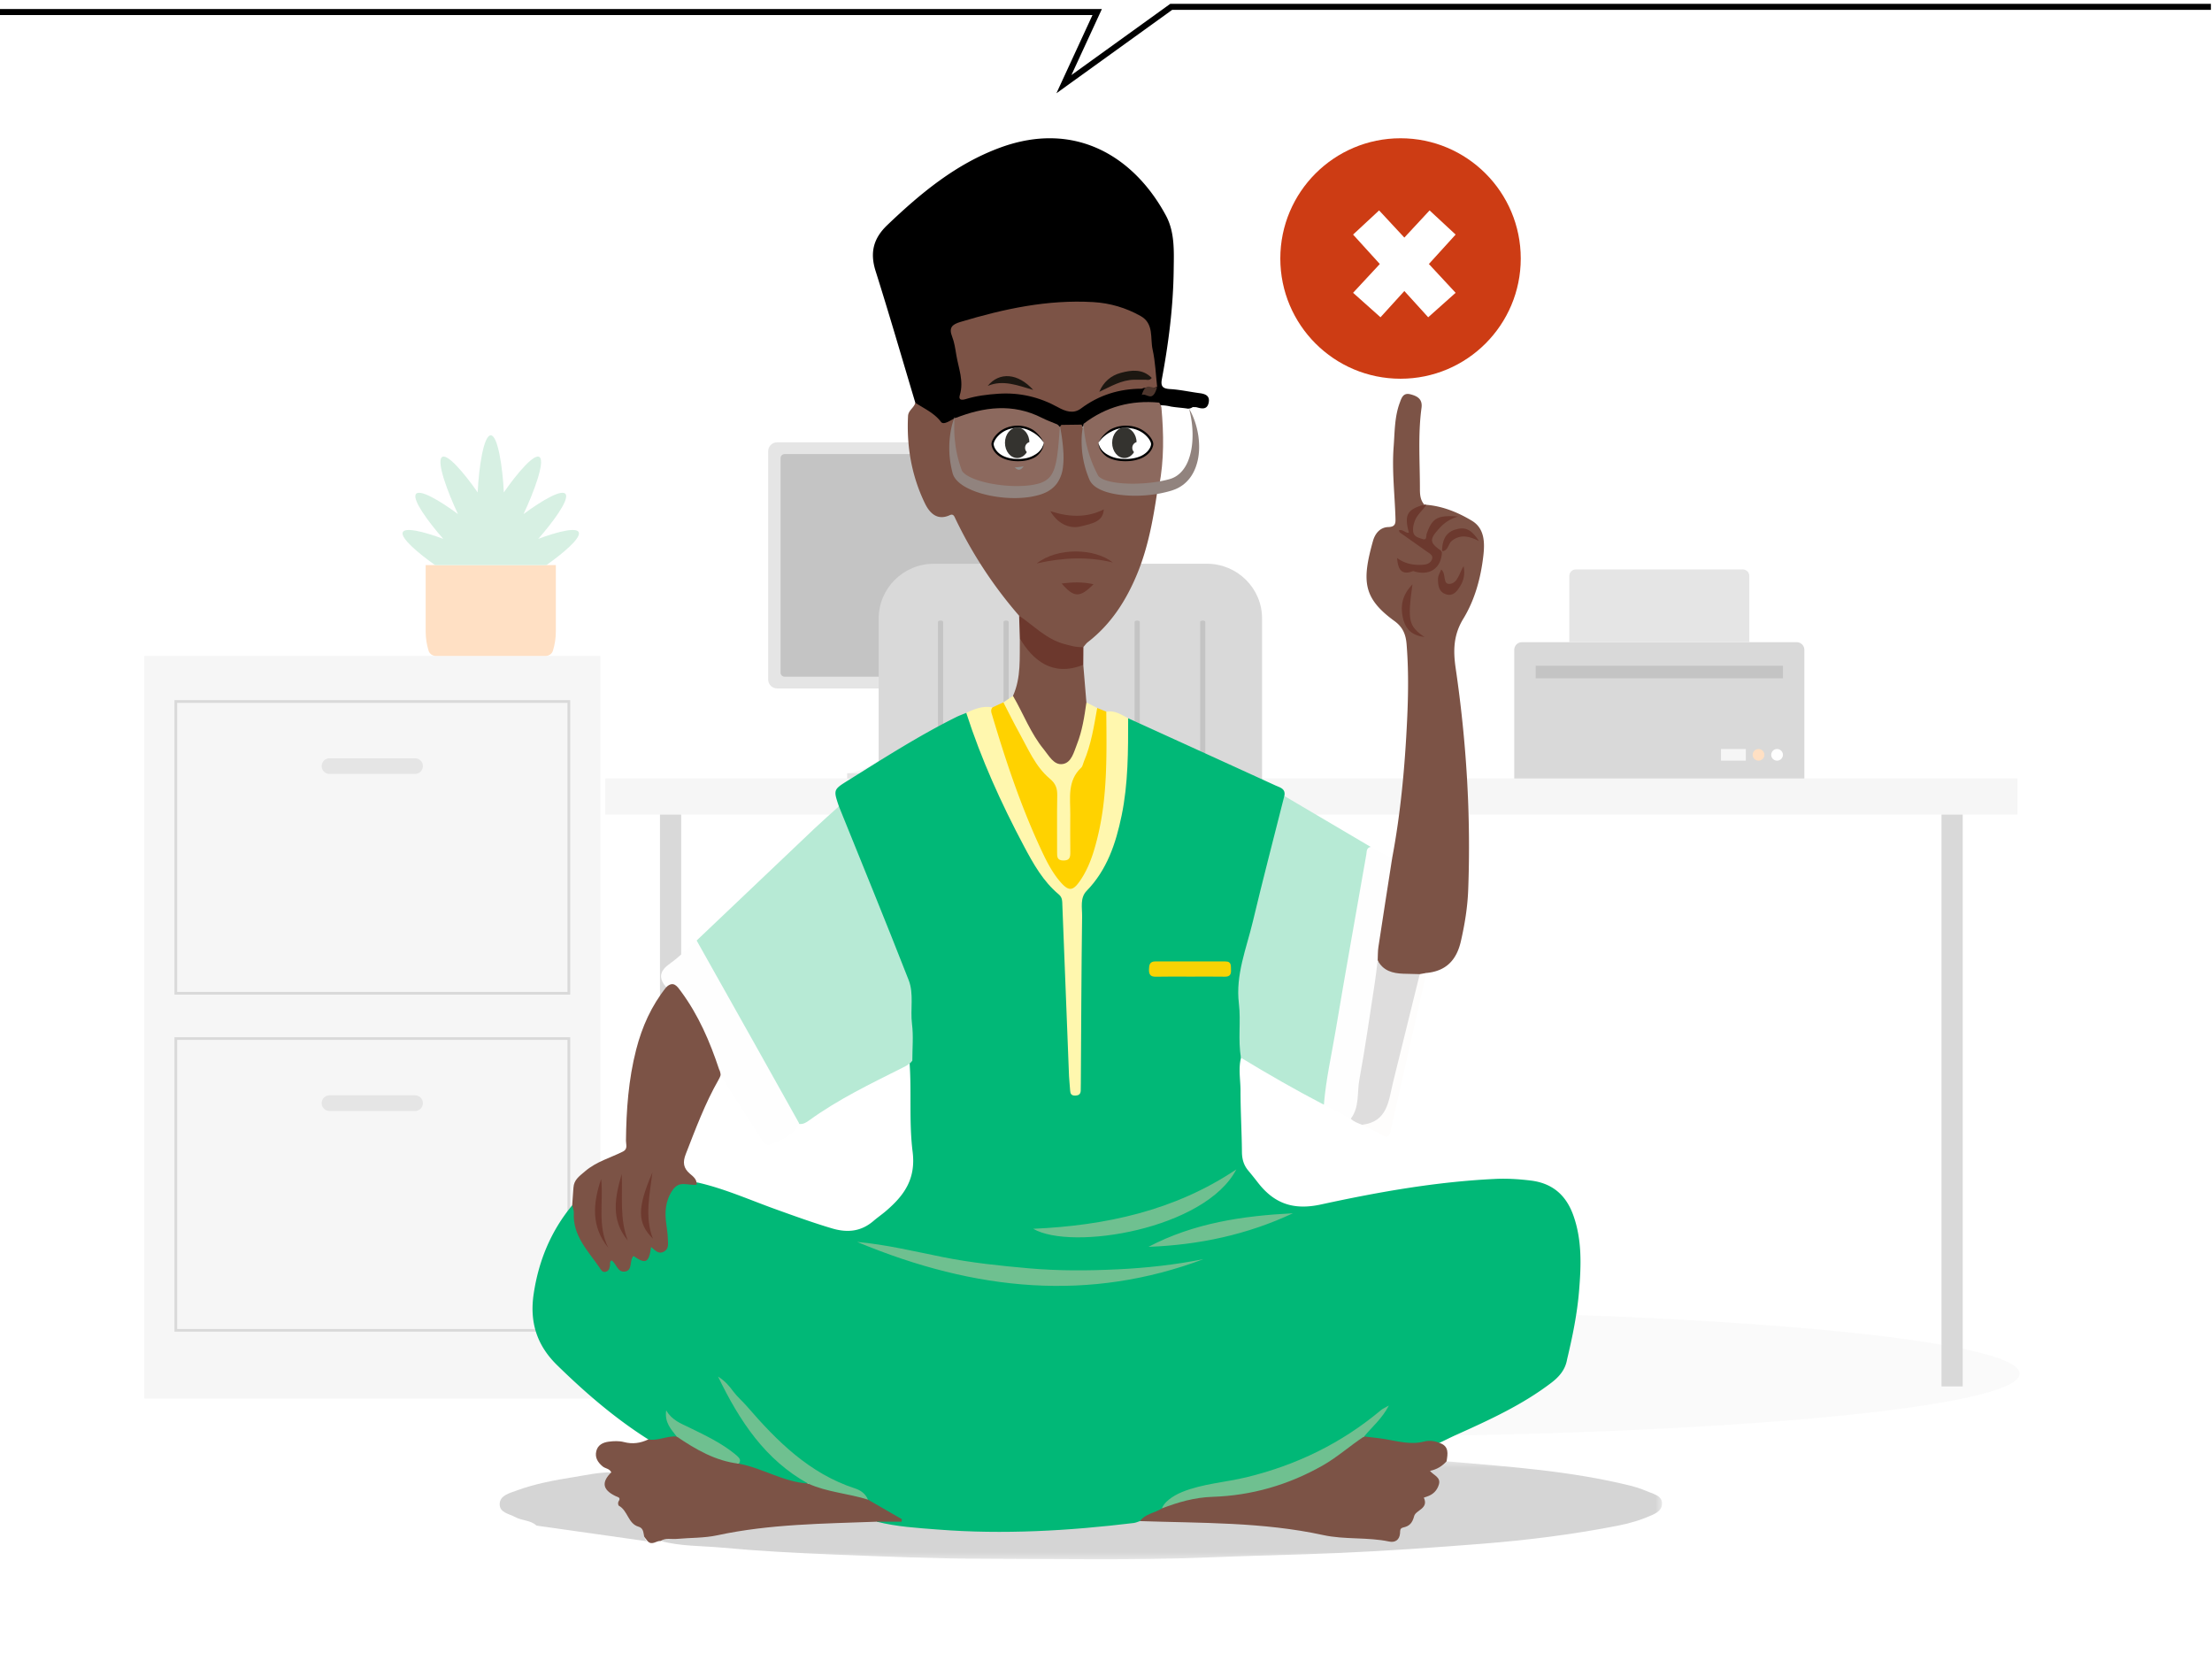 <svg xmlns="http://www.w3.org/2000/svg" xmlns:xlink="http://www.w3.org/1999/xlink" width="368" height="275" viewBox="0 0 368 275">
    <defs>
        <filter id="a" width="131.8%" height="126.2%" x="-15.9%" y="-13.1%" filterUnits="objectBoundingBox">
            <feOffset in="SourceAlpha" result="shadowOffsetOuter1"/>
            <feGaussianBlur in="shadowOffsetOuter1" result="shadowBlurOuter1" stdDeviation="8"/>
            <feColorMatrix in="shadowBlurOuter1" result="shadowMatrixOuter1" values="0 0 0 0 0 0 0 0 0 0 0 0 0 0 0 0 0 0 0.1 0"/>
            <feMerge>
                <feMergeNode in="shadowMatrixOuter1"/>
                <feMergeNode in="SourceGraphic"/>
            </feMerge>
        </filter>
        <path id="b" d="M.007.328h166.606v16.34H.007z"/>
    </defs>
    <g fill="none" fill-rule="evenodd">
        <path fill="#FFF" d="M24 23h312v237H24z"/>
        <g opacity=".231" style="mix-blend-mode:luminosity">
            <path fill="#000" d="M219 239c-64.618 0-117-4.701-117-10.5S154.382 218 219 218c64.616 0 117 4.701 117 10.5S283.616 239 219 239" opacity=".083"/>
            <path fill="#D6D6D6" d="M100.69 135.504h234.942v-6.005H100.69z"/>
            <path fill="#595959" d="M109.797 230.623h3.523v-95.12h-3.523zM323.003 230.623h3.523v-95.12h-3.523z"/>
            <path fill="#D6D6D6" d="M161.694 113.559c0 14.497 10.336 15.07 10.336 15.07h-31.095s10.336-.573 10.336-15.07h10.423z"/>
            <path fill="#8F8F8F" d="M183.679 114.52h-54.393c-.822 0-1.49-.663-1.49-1.48V75.06c0-.816.668-1.479 1.49-1.479h54.393c.822 0 1.489.663 1.489 1.48v37.98c0 .816-.667 1.478-1.49 1.478"/>
            <path fill="#000" d="M182.43 112.565h-51.895a.671.671 0 0 1-.674-.669V76.204c0-.37.302-.669.674-.669h51.895c.372 0 .674.3.674.67v35.691c0 .37-.302.67-.674.67"/>
            <path fill="#8F8F8F" d="M140.935 129.514h31.095v-.884h-31.095z"/>
            <path fill="#595959" d="M300.184 129.499h-48.266v-21.404c0-.703.574-1.271 1.28-1.271h45.706c.707 0 1.28.568 1.28 1.271v21.404z"/>
            <path fill="#000" d="M255.486 112.832h41.13v-2.084h-41.13z"/>
            <path fill="#D6D6D6" d="M286.31 126.532h4.14v-1.935h-4.14z"/>
            <path fill="#FF7900" d="M291.585 125.565c0 .534.436.967.974.967a.97.97 0 0 0 .975-.967.97.97 0 0 0-.975-.968.971.971 0 0 0-.974.968"/>
            <path fill="#FFF" d="M294.668 125.565a.97.97 0 0 0 .974.967.97.97 0 0 0 .974-.967.97.97 0 0 0-.974-.968.97.97 0 0 0-.974.968"/>
            <path fill="#8F8F8F" d="M291.027 106.824h-29.951v-11.01c0-.604.494-1.094 1.102-1.094h27.747c.608 0 1.102.49 1.102 1.094v11.01z"/>
            <path fill="#595959" d="M179.634 230.623h-3.12c-.634 0-1.147-.51-1.147-1.138v-3.329c0-.629.513-1.138 1.147-1.138h3.12c.633 0 1.147.51 1.147 1.138v3.329c0 .629-.514 1.138-1.147 1.138"/>
            <path fill="#8F8F8F" d="M175.58 215.418h4.986V174.74h-4.985z"/>
            <path fill="#8F8F8F" d="M187.806 180.542h-19.464c-1.29 0-2.343-1.047-2.343-2.326 0-1.28 1.054-2.327 2.343-2.327h19.464a2.34 2.34 0 0 1 2.343 2.327 2.34 2.34 0 0 1-2.343 2.326"/>
            <path fill="#595959" d="M144.544 227.782c0 1.57-1.28 2.842-2.861 2.842a2.851 2.851 0 0 1-2.862-2.842 2.852 2.852 0 0 1 2.862-2.84 2.851 2.851 0 0 1 2.861 2.84M139.844 141.711h12.68c1.446 0 2.63-1.175 2.63-2.61 0-1.437-1.184-2.612-2.63-2.612h-12.68c-1.447 0-2.63 1.175-2.63 2.611 0 1.436 1.183 2.611 2.63 2.611M203.624 141.711h12.68c1.446 0 2.63-1.175 2.63-2.61 0-1.437-1.184-2.612-2.63-2.612h-12.68c-1.447 0-2.63 1.175-2.63 2.611 0 1.436 1.183 2.611 2.63 2.611"/>
            <path fill="#595959" d="M196.198 178.393H159.95c-7.603 0-13.767-6.119-13.767-13.667v-61.838c0-5.032 4.11-9.111 9.178-9.111h45.425c5.07 0 9.178 4.079 9.178 9.11v61.839c0 7.548-6.163 13.667-13.766 13.667"/>
            <path fill="#8F8F8F" d="M175.581 209.721l-33.898 14.464v2.478l33.898-11.245z"/>
            <path fill="#595959" d="M211.603 227.782a2.851 2.851 0 0 0 2.862 2.842 2.851 2.851 0 0 0 2.861-2.842 2.852 2.852 0 0 0-2.861-2.84 2.852 2.852 0 0 0-2.862 2.84"/>
            <path fill="#8F8F8F" d="M180.566 209.721l33.899 14.464v2.478l-33.899-11.245z"/>
            <path fill="#8F8F8F" d="M175.581 215.418l1.543 11.245h1.899l1.544-11.245z"/>
            <path fill="#000" d="M156.476 167.004c-.237 0-.428-.097-.428-.216v-63.34c0-.12.191-.217.428-.217s.429.096.429.216v63.341c0 .119-.192.216-.429.216M167.38 167.004c-.236 0-.428-.097-.428-.216v-63.34c0-.12.192-.217.429-.217.236 0 .428.096.428.216v63.341c0 .119-.192.216-.428.216M178.285 167.004c-.237 0-.428-.097-.428-.216v-63.34c0-.12.191-.217.428-.217s.428.096.428.216v63.341c0 .119-.191.216-.428.216M189.19 167.004c-.238 0-.43-.097-.43-.216v-63.34c0-.12.192-.217.43-.217.236 0 .428.096.428.216v63.341c0 .119-.192.216-.429.216M200.093 167.004c-.237 0-.428-.097-.428-.216v-63.34c0-.12.191-.217.428-.217s.428.096.428.216v63.341c0 .119-.191.216-.428.216"/>
            <g>
                <path fill="#D6D6D6" d="M24.009 232.625h75.868V109.11H24.01z"/>
                <path fill="#595959" d="M29.472 165.002h64.943v-48.087H29.472v48.087zm-.447.447h65.836v-48.981H29.025v48.981z"/>
                <path fill="#8F8F8F" d="M69.055 128.74H54.816c-.714 0-1.3-.586-1.3-1.302 0-.716.586-1.302 1.3-1.302h14.239c.715 0 1.3.586 1.3 1.302 0 .716-.585 1.302-1.3 1.302"/>
                <path fill="#595959" d="M29.472 221.071h64.943v-48.088H29.472v48.088zm-.447.447h65.836v-48.982H29.025v48.982z"/>
                <path fill="#8F8F8F" d="M69.055 184.809H54.816c-.714 0-1.3-.586-1.3-1.302 0-.716.586-1.302 1.3-1.302h14.239c.715 0 1.3.586 1.3 1.302 0 .716-.585 1.302-1.3 1.302"/>
                <path fill="#FF7900" d="M70.815 94.002v11.025c0 1.118.17 2.195.484 3.21.162.523.658.873 1.205.873h18.28c.547 0 1.042-.35 1.204-.874.315-1.014.485-2.091.485-3.209V94.002H70.815z"/>
                <path fill="#50BE87" d="M90.903 94.002c2.82-1.994 5.612-4.382 5.408-5.376-.21-1.017-3.462-.222-6.764 1.013 2.486-2.832 5.088-6.387 4.582-7.396-.513-1.02-3.964.996-7.033 3.275 1.727-3.671 3.56-8.608 2.703-9.449-.82-.807-3.71 2.572-5.98 5.84-.193-4.187-1-9.5-2.175-9.495-1.175-.005-1.982 5.308-2.175 9.495-2.27-3.268-5.16-6.647-5.981-5.84-.855.84.977 5.778 2.704 9.449-3.07-2.28-6.52-4.296-7.033-3.275-.506 1.01 2.095 4.564 4.582 7.396-3.302-1.235-6.555-2.03-6.764-1.013-.204.994 2.587 3.382 5.408 5.376h18.518z"/>
            </g>
        </g>
        <g filter="url(#a)" transform="translate(83 23)">
            <path fill="#01B877" d="M123.46 152.955c-.467 1.829-.08 3.678-.081 5.513-.001 3.385.205 6.77.237 10.157.012 1.174.287 2.175 1.03 3.069a73.815 73.815 0 0 1 1.62 2.016c2.71 3.503 5.914 4.646 10.5 3.648 9.554-2.078 19.207-3.79 29.017-4.251 1.97-.093 3.93.033 5.899.275 3.579.44 5.833 2.406 7.034 5.702 1.496 4.108 1.338 8.371.99 12.614-.315 3.866-1.1 7.67-2 11.445-.286 1.685-1.297 2.868-2.612 3.87-4.831 3.687-10.308 6.188-15.803 8.658-.948.426-1.875.897-2.812 1.348-2.451.43-4.902.769-7.384.207-1.601-.362-3.238-.544-4.837-.908-.865-.68-.15-1.195.24-1.654.708-.828 1.483-1.597 1.894-2.147-7.268 5.765-15.747 9.726-25.302 11.364-3.207.55-6.478.946-9.267 2.873-.558.386-1.15.726-1.444 1.385-1.26 1.018-2.87 1.457-4.113 2.508-2.145.667-4.379.726-6.582.888-7.243.534-14.466 1.31-21.768.693-3.74-.315-7.506-.39-11.237-.873-1.216-.157-2.466-.176-3.601-.723-.496-.516-.118-.728.333-.878.762-.253 1.571-.05 2.497-.22-1.67-.948-3.37-1.614-4.736-2.821-1.02-1.587-2.787-1.99-4.355-2.635-3.883-1.594-7.24-3.917-10.206-6.865-3.105-3.086-6.17-6.204-8.895-9.677 1.943 3.716 4.103 7.25 6.896 10.373 1.664 1.86 3.703 3.233 5.732 4.635.458.317 1.392.439.942 1.411-2.013.196-3.881-.462-5.723-1.088-1.898-.646-3.688-1.598-5.647-2.088.018-.865-.643-1.25-1.204-1.721-2.434-2.039-5.361-3.209-8.139-4.642-.972-.502-1.997-.94-2.515-1.954.278.83.721 1.646 1.225 2.44.244.385.668.793.176 1.3-1.525.227-3.008 1.29-4.6.244-5.55-3.508-10.473-7.765-15.164-12.346-3.435-3.355-4.608-7.24-3.903-11.908.829-5.487 2.863-10.409 6.403-14.694.716.468.803 1.223.811 1.962.035 3.235 2.263 5.367 3.9 7.79.328.487.822.597 1.114-.104.544-1.307 1.163-.725 1.74-.06.86.99 1.403.766 1.793-.387.263-.775.651-1.356 1.622-.873.78.387 1.31.167 1.508-.709.187-.825.562-1.17 1.434-.72 1.097.564 1.45-.064 1.494-1.055.035-.803.01-1.604-.166-2.393-.219-.973-.232-1.962-.164-2.947.225-3.246 2.058-4.588 5.81-4.287 4.459 1.014 8.623 2.882 12.9 4.421 3.123 1.123 6.24 2.256 9.428 3.203 2.57.763 4.838.532 6.904-1.242.652-.56 1.363-1.048 2.02-1.607 3.053-2.603 5.06-5.334 4.484-9.922-.623-4.955-.14-10.057-.522-15.086.234-3.95-.379-7.87-.389-11.812-.002-1.072-.382-2.05-.77-3.027a3697.71 3697.71 0 0 0-10.013-24.874c-.338-.832-.91-1.645-.57-2.638-.928-2.76-.935-2.772 1.531-4.31 5.891-3.677 11.74-7.428 17.967-10.529.546-.272 1.128-.474 1.693-.708.882.542.981 1.521 1.31 2.368 3.165 8.165 6.424 16.286 11.231 23.672.47.724.887 1.527 1.558 2.057 2.23 1.764 2.635 4.227 2.637 6.8.008 8.377.797 16.728.782 25.106-.002.903-.03 1.847.68 2.775.608-.737.443-1.546.445-2.286.013-8.321.007-16.642.009-24.963 0-1.047.05-2.09.153-3.135.173-1.776.802-3.24 2.014-4.622 1.895-2.157 2.953-4.813 3.708-7.576 1.459-5.332 1.947-10.775 1.911-16.284-.006-1.017-.274-2.112.494-3.016 8.17 3.723 16.342 7.442 24.506 11.177.744.34 1.735.533 1.476 1.747.45.932.043 1.818-.177 2.698-2.169 8.663-4.306 17.334-6.502 25.99-.338 1.33-.372 2.639-.342 4.01.08 3.616.413 7.246-.187 10.853"/>
            <g transform="translate(26.9 219.713)">
                <mask id="c" fill="#fff">
                    <use xlink:href="#b"/>
                </mask>
                <path fill="#D5D5D5" d="M35.964 10.413c3.343.852 6.783 1.042 10.19 1.308 10.88.851 21.727.215 32.543-1.087.36-.044.703-.21 1.055-.318 2.27-.882 4.643-.582 6.938-.366 4.173.392 8.362.39 12.535.54 3.931.14 7.632 1.333 11.484 1.76 3.367.372 6.753.44 10.116.818.435.048.981.067 1.208-.303 1.352-2.221 3.944-3.526 4.592-6.271.153-.65.885-.813 1.347-1.204.673-.57 1.167-1.265.466-2.045-1.067-1.188-.549-1.801.64-2.286.55-.224.982-.789 1.68-.59 10.317.886 20.659 1.584 30.755 4.098 1.245.31 2.447.812 3.64 1.297.745.303 1.502.72 1.458 1.7-.042.92-.753 1.418-1.47 1.752-1.844.858-3.797 1.45-5.786 1.842-7.521 1.48-15.113 2.429-22.758 3.033-7.892.623-15.783 1.182-23.697 1.524-7.187.312-14.377.44-21.56.736-12.444.512-24.883.257-37.323.234-8.481-.015-16.964-.38-25.44-.721-6.13-.247-12.265-.57-18.372-1.135-3.4-.314-6.86-.202-10.198-1.108.393-.973 1.286-.824 2.045-.846 4.871-.144 9.662-.834 14.416-1.894 3.135-.7 6.365-.31 9.546-.662 2.552-.282 5.155.035 7.725-.361.769-.119 1.614-.146 2.225.555" mask="url(#c)"/>
            </g>
            <path fill="#7C5346" d="M62.865 230.127c-8.873.336-17.764.375-26.516 2.26-2.198.473-4.512.398-6.77.604-.893.082-1.84-.221-2.672.344-.714-.062-1.4.785-2.134.068-1.017-1.367-2.382-2.409-3.474-3.737-1.07-1.3-1.59-3-3.07-4.037-1.58-1.107-1.3-2.696.459-3.706-.257-.64-.976-.614-1.424-.988-.806-.673-1.32-1.465-1.062-2.542.25-1.042 1.123-1.45 2.05-1.574.836-.111 1.745-.15 2.547.061 1.445.381 2.756.182 4.058-.434 1.62.28 3.116-.63 4.72-.485.12-.04.265-.098.357-.042 3.154 1.91 6.573 3.236 9.995 4.56 3.937.728 7.416 3.051 11.492 3.297 1.792-.299 3.317.715 4.986 1.033 1.721.33 3.585.331 4.994 1.647l5.64 3.255c-.018.138-.034.277-.05.416h-4.126zM157.66 220.083c-.722.791-1.584 1.349-2.76 1.588.595.741 1.833 1.048 1.484 2.258-.293 1.013-.976 1.691-1.991 2.017-.175.056-.346.12-.52.181.87 1.835-1.335 2.064-1.6 3.056-.318 1.19-.797 1.679-1.819 1.905-.612.136-.5.58-.538.996-.101 1.11-.85 1.546-1.804 1.345-3.626-.765-7.37-.29-10.983-1.078-10.054-2.19-20.287-1.975-30.477-2.322.91-1.247 2.484-1.342 3.666-2.117 2.338-2.067 5.292-2.224 8.138-2.357 8.682-.408 16.452-3.13 23.24-8.594.651-.524 1.24-1.246 2.245-1.008 1.154.142 2.316.247 3.463.434 2.165.354 4.289.998 6.538.401.803-.213 1.716-.114 2.538.231 1.635.542 1.382 1.813 1.18 3.064"/>
            <path fill="#D5D5D5" d="M18.688 221.922c-1.653 1.645-1.452 2.898.701 3.937.475.23.957.233.499.924-.104.156-.06.62.055.681 1.504.794 1.54 2.993 3.274 3.49 1.32.38.485 1.994 1.556 2.449l-18.517-2.626c-.992-.93-2.41-.796-3.529-1.412-1.034-.57-2.673-.728-2.595-2.223.073-1.395 1.594-1.745 2.715-2.162 3.116-1.158 6.378-1.757 9.647-2.279 2.054-.327 4.095-.8 6.194-.779"/>
            <path fill="#FFF" d="M112.016 44.712a3.542 3.542 0 0 0-.608-.528c-.616-.334-1.277-.237-1.931-.21.045 4.783.145 9.569-.306 14.342l.718.025 1.506-.699c.24-.176.449-.37.633-.58 1.79-4.114 1.781-8.231-.012-12.35"/>
            <path fill="#FFF" d="M114.71 44.652c-.92-.505-1.943-.367-2.927-.468.083.176.157.352.233.528 1.793 4.119 1.802 8.236.012 12.35-.083.194-.166.387-.258.58 2.073-.442 3.2-1.845 3.893-3.744 1.185-3.247.21-6.252-.954-9.246"/>
            <path fill="#000" d="M69.279 43.996c-2.192-7.306-4.312-14.636-6.609-21.909-.968-3.067-.384-5.424 1.952-7.653 5.565-5.314 11.416-10.17 18.75-12.871 12.502-4.603 22.321 1.498 27.599 11.293 1.503 2.788 1.326 5.992 1.29 9.053-.073 6.106-.847 12.154-1.966 18.154-.23 1.232.161 1.587 1.378 1.659 1.651.098 3.286.47 4.932.683.987.129 1.729.474 1.465 1.626-.25 1.096-1.07.985-1.908.74-.23-.066-.487-.04-.732-.057-.243.179-.515.266-.816.264-.94-.15-1.895-.191-2.834-.351a7.163 7.163 0 0 0-1.962-.205c-4.566-.377-8.684.849-12.413 3.47-.19.078-.388.13-.59.164-1.027.115-2.056.095-3.085.046a4.373 4.373 0 0 1-.904-.145c-.702-.21-1.428-.393-2.072-.73-4.745-2.487-9.556-2.057-14.404-.391a8.77 8.77 0 0 0-1.003.447c-1.03.683-1.935.537-2.734-.403-.642-.755-1.447-1.304-2.346-1.699-.543-.238-.912-.577-.988-1.185"/>
            <path fill="#B7EAD5" d="M56.564 111.131c3.885 9.629 7.831 19.234 11.607 28.905.894 2.289.246 4.867.555 7.308.253 1.999.053 4.055.054 6.086-.403.58-1.013.871-1.619 1.176-5.32 2.675-10.698 5.245-15.543 8.764-.494.358-1.024.697-1.695.584-.65-.318-.988-.927-1.31-1.513-5.065-9.168-10.273-18.255-15.287-27.451-.258-.473-.657-.924-.429-1.54 6.528-6.207 13.052-12.418 19.59-18.616 1.331-1.262 2.717-2.47 4.077-3.703"/>
            <path fill="#7C5346" d="M148.598 119.794c1.443-7.632 2.134-15.337 2.5-23.092.197-4.192.249-8.357-.09-12.539-.133-1.615-.606-2.829-2.018-3.856-5.222-3.802-5.446-6.628-3.578-13.304.346-1.236 1.164-2.29 2.571-2.33 1.22-.037 1.2-.687 1.173-1.554-.12-3.938-.6-7.872-.3-11.814.187-2.443.139-4.935 1.009-7.284.297-.803.555-1.736 1.76-1.435 1.168.292 2.065.793 1.866 2.265-.606 4.481-.263 8.984-.265 13.48-.001.94.063 1.852.722 2.604-1.706.99-2.84 2.178-2.27 4.438.225.891-.072.964.78 1.559.753.526 1.55.99 2.273 1.56.539.424 1.08.903.797 1.69-.25.698-.842 1.031-1.554 1.132-1.262.178-2.498.034-3.91-.567 2.044 2.22 5.382 1.092 6.766-1.999.658-.775.9-1.857 1.92-2.38 1.1-.566 2.16-.856 3.503-.03-2.216-1.462-3.77-1.033-4.75 1.108-.2.438-.242.96-.656 1.291-2.07-.485-2.531-1.35-1.508-3.042.751-1.24 1.649-2.382 2.839-2.593-1.287.084-2.563.75-3.195 2.462-.262.711-.393 1.668-1.548 1.433-1.122-.227-1.691-.95-1.688-2.08.007-1.843.943-3.115 2.541-3.948 2.761.23 5.294 1.276 7.596 2.661 2.111 1.27 2.147 3.63 1.895 5.819-.426 3.702-1.412 7.336-3.339 10.485-1.656 2.706-1.69 5.316-1.262 8.239 1.791 12.21 2.545 24.494 2.083 36.831-.107 2.876-.57 5.737-1.22 8.572-.726 3.168-2.495 4.974-5.75 5.274-.376.364-.808.612-1.345.643-1.34.067-2.685.165-4.002-.197-1.412-.389-2.594-1.073-3.114-2.558-.449-1.676.073-3.316.288-4.943.45-3.42 1.075-6.816 1.672-10.214.116-.659.149-1.368.808-1.787M69.279 43.996c1.48.982 3.145 1.695 4.27 3.185.529.7 2.056-.663 2.6-.715.584.603-.581 1.852-.556 2.571.042 1.224-.05 2.45.084 3.673.295 2.681 1.46 4.65 4.301 5.24 2.982.723 5.94 1.406 9.06.67 1.91-.45 3.294-1.272 3.69-3.308.555-1.71.307-3.472.373-5.213.03-.828-.165-1.708.475-2.42l3.365-.044c.876 1.882.477 3.962.916 5.91 1.07 3.906 2.488 4.96 6.568 5.07 1.7.046 3.42-.32 5.101.191-.69 4.605-1.507 9.174-3.283 13.518-1.84 4.498-4.373 8.483-8.27 11.497-.283.219-.49.538-.731.81-.496.484-1.116.504-1.718.364-3.618-.84-6.683-2.587-8.976-5.568a71.789 71.789 0 0 1-10.602-16.145c-.181-.38-.335-.863-.928-.59-2.163.996-3.41-.45-4.147-1.969-2.208-4.556-3.059-9.437-2.806-14.508.048-.974 1.006-1.375 1.214-2.219"/>
            <path fill="#B7EAD5" d="M123.46 152.955c-.534-2.988.01-6.026-.35-9.007-.582-4.808 1.253-9.168 2.321-13.661 1.661-6.981 3.483-13.924 5.236-20.883l14.362 8.47c-1.266 8.073-2.785 16.1-4.153 24.154-.905 5.33-1.858 10.65-2.765 15.98-.16.945-.099 1.987-.862 2.755-4.689-2.44-9.27-5.069-13.79-7.808"/>
            <path fill="#7C5346" d="M32.901 174.057c-1.33.249-2.836-.798-3.991.891-1.262 1.844-1.34 3.75-1.043 5.802.113.786.219 1.58.242 2.372.022.772.213 1.654-.713 2.11-.915.45-1.441-.32-2.074-.804-.361 2.65-.893 2.907-2.932 1.5-.731.728-.091 2.31-1.338 2.572-1.247.263-1.498-1.213-2.26-1.83-.426.162-.256.517-.297.78-.08.506-.186.994-.774 1.116-.542.112-.747-.36-.977-.697-1.914-2.806-4.487-5.302-4.279-9.115.022-.413-.175-.837-.27-1.256l.208-2.94c.094-1.314.922-1.856 1.913-2.706 1.927-1.654 4.218-2.236 6.335-3.305.837-.423.48-1.19.488-1.801.056-5.11.417-10.17 1.697-15.15.98-3.811 2.542-7.302 5.005-10.38.445-1.136 1.17-1.114 2.013-.46.738.571 1.266 1.334 1.742 2.12 2.292 3.782 4.347 7.673 5.424 12.005.05.643-.177 1.206-.489 1.752-2.242 3.926-3.806 8.148-5.443 12.343-.525 1.347-.42 2.33.695 3.272.54.456 1.185.937 1.118 1.809"/>
            <path fill="#FFF7AE" d="M104.686 96.48c-.003 5.418.018 10.838-1.087 16.18-.96 4.631-2.412 9.025-5.829 12.542-1.122 1.155-.727 2.804-.746 4.22-.123 9.242-.151 18.485-.211 27.729-.003.43 0 .862-.018 1.293-.027.644-.439.81-1.003.8-.556-.01-.73-.318-.757-.825-.042-.797-.154-1.59-.186-2.388-.376-9.47-.745-18.941-1.108-28.412-.026-.678.022-1.324-.599-1.84-2.616-2.181-4.243-5.11-5.802-8.041-3.788-7.123-7.106-14.46-9.587-22.153 1.38-.67 2.786-1.217 4.37-.916 1.806 5.814 3.616 11.627 5.888 17.282 1.469 3.655 2.986 7.297 5.18 10.587 1.409 2.113 2.288 2.012 3.564-.192 2.214-3.827 2.819-8.091 3.384-12.371.534-4.042.326-8.104.38-12.159.012-.837-.198-1.746.529-2.438 1.402-.26 2.493.512 3.638 1.102"/>
            <path fill="#FFD200" d="M101.048 95.378c.058 7.079.238 14.166-1.507 21.117-.632 2.518-1.42 4.977-2.93 7.122-1.141 1.62-1.843 1.637-3.162.13-1.518-1.735-2.5-3.805-3.454-5.87-3.251-7.053-5.7-14.4-7.91-21.832-.142-.479-.35-.927.038-1.376l1.807-.836c.886.266 1.143 1.08 1.481 1.784.989 2.056 2.155 4.014 3.237 6.019.703 1.301 1.382 2.703 2.535 3.61 1.925 1.513 2.38 3.415 2.226 5.701a41.813 41.813 0 0 0 .007 5.355c.062 1.007-.607 2.745.618 2.83.928.064.48-1.765.513-2.74.08-2.4.05-4.803.018-7.205-.018-1.34.32-2.48 1.111-3.61 1.773-2.529 2.348-5.52 2.921-8.49.162-.834.143-1.743.94-2.32l1.51.61"/>
            <path fill="#FEFEFE" d="M36.637 154.89c-1.528-4.611-3.436-9.04-6.343-12.97-.597-.807-1.243-1.855-2.453-.703-1.372-1.56-1.073-2.737.616-3.933 1.589-1.125 2.969-2.544 4.44-3.834 3.343 5.951 6.689 11.9 10.028 17.854 2.347 4.183 4.685 8.372 7.026 12.559-.947 2.066-2.93 2.76-4.81 3.541-.554.231-1.045-.275-1.355-.755-2.232-3.453-4.459-6.912-6.675-10.377-.269-.42-.222-.954-.474-1.383M137.249 160.762c.337-4.215 1.287-8.335 1.982-12.494 1.623-9.706 3.382-19.39 5.07-29.087.095-.544-.003-1.14.729-1.306l3.569 1.92c-.764 4.915-1.538 9.83-2.282 14.75-.11.725-.082 1.47-.118 2.206.434 1.148.224 2.323.046 3.462-1.054 6.74-2.05 13.488-3.072 20.233-.148.982.05 2.332-1.45 2.65l-4.474-2.334"/>
            <path fill="#DEDDDD" d="M141.724 163.096c1.476-1.938 1.027-4.324 1.426-6.495.98-5.324 1.73-10.691 2.558-16.043.195-1.264.33-2.538.49-3.806.9 1.747 2.497 2.159 4.27 2.223.908.033 1.817.046 2.727.068.306.603.11 1.205-.026 1.797-1.448 6.346-3.116 12.64-4.561 18.986-.29 1.274-.777 2.463-1.762 3.38-.924.859-2.028 1.09-3.246.895-.667-.257-1.35-.483-1.876-1.005"/>
            <path fill="#7C5346" d="M97.22 87.583l.52 6.267c.691 1.147.105 2.298-.087 3.402-.356 2.06-.952 4.072-2.112 5.856-1.147 1.763-2.135 1.906-3.741.508-1.602-1.392-2.742-3.163-3.7-5.016-.976-1.886-2.299-3.639-2.575-5.84 1.382-3.072 1.084-6.344 1.138-9.574 1.084.342 1.439 1.436 2.157 2.15 1.984 1.97 4.163 3.027 6.995 2.163.453-.138.96-.302 1.405.084"/>
            <path fill="#FFF7AE" d="M85.525 92.76c1.731 2.949 2.921 6.21 5.12 8.888.882 1.075 1.692 2.696 3.183 2.441 1.44-.246 1.83-1.989 2.34-3.283.88-2.232 1.238-4.594 1.572-6.956l1.797.917c-.537 3.025-1.004 6.068-2.22 8.924-.145.34-.196.776-.441 1.007-2.34 2.191-1.806 5.038-1.82 7.76-.01 2.095-.02 4.19.006 6.287.011.841-.089 1.417-1.172 1.395-1.026-.02-1.027-.618-1.025-1.342.009-3.144-.035-6.288.023-9.43.022-1.176-.224-1.991-1.218-2.823-2.415-2.018-3.604-4.949-5.098-7.631-.929-1.667-1.764-3.386-2.642-5.08l1.595-1.074"/>
            <path fill="#6C382D" d="M97.22 87.583c-5.196 2.102-8.506-.904-10.557-4.398l-.116-3.758c2.445 1.645 4.501 3.89 7.49 4.696 1.061.286 2.093.606 3.205.509l-.022 2.951"/>
            <path fill="#FEFDFC" d="M143.6 164.1c4.254-.49 4.402-3.975 5.15-7.04 1.469-6.009 2.962-12.012 4.444-18.018l1.096-.193c-1.997 8.816-3.997 17.631-5.988 26.448-.178.793-.494 1.007-1.26.57-1.12-.639-2.293-1.182-3.442-1.766"/>
            <path fill="#6C392E" d="M154.288 60.97c-.587.93-1.515 1.603-1.913 2.69-.22.601-.35 1.184-.265 1.799.116.84.894.977 1.494 1.191.833.299.616-.493.758-.889.918-2.578 1.789-3.107 5.173-2.836-1.423.447-2.277 1.089-3.024 1.9-1.778 1.932-1.741 2.428.387 3.893l-.008-.006c-.046 2.693-1.891 4.084-4.472 3.375-.119-.033-.26-.113-.355-.077-1.965.75-2.495-.374-2.634-2.184 1.34.97 2.796 1.232 4.348 1.118.685-.05 1.25-.313 1.46-.926.228-.66-.402-.945-.842-1.258-1.494-1.062-2.995-2.113-4.487-3.177-.09-.063-.12-.206-.201-.351.65-.266 1.08.474 1.684.381-.801-2.97-.31-3.857 2.557-4.678a.666.666 0 0 1 .34.034"/>
            <path fill="#6FC090" d="M117.23 186.45c-18.878 7.086-37.793 5.412-57.635-2.861 4.795.434 9.48 1.564 14.184 2.508 4.756.956 9.539 1.454 14.364 1.88 4.927.436 9.849.408 14.744.174 4.799-.23 9.613-.754 14.342-1.701M143.94 215.953c-2.366 1.55-4.47 3.463-6.954 4.864-5.686 3.206-11.764 4.965-18.282 5.176-2.928.095-5.683.876-8.386 1.919.26-.947 1.715-2.067 3.373-2.735 3.445-1.386 7.154-1.584 10.715-2.45 8.306-2.021 15.79-5.66 22.35-11.165.274-.23.625-.368 1.303-.758-1.16 2.227-2.81 3.556-4.118 5.15M88.888 181.404c12.021-.538 23.537-3 33.795-9.88-5.182 9.956-27.411 13.593-33.795 9.88M61.4 226.457c-3.287-1.04-6.803-1.23-9.979-2.681-7.088-3.939-11.33-10.282-14.963-17.792 1.3.84 1.919 1.662 2.56 2.513.662.88 1.525 1.605 2.25 2.443 5.026 5.817 10.392 11.177 17.964 13.649.954.311 1.76.879 2.169 1.868M108.069 184.404c7.542-3.962 15.698-5.157 24.03-5.582-7.613 3.568-15.666 5.274-24.03 5.582"/>
            <path fill="#F8D304" d="M115.032 139.457c-1.908.001-3.818-.03-5.725.015-.911.022-1.18-.372-1.157-1.214.02-.76.117-1.335 1.08-1.331 3.878.016 7.758.013 11.637.006 1.066-.002.89.754.93 1.419.043.755-.213 1.13-1.038 1.115-1.909-.034-3.818-.01-5.727-.01"/>
            <path fill="#6FC090" d="M39.928 220.479c-3.909-.454-7.18-2.368-10.35-4.518-.913-1.2-2.044-2.306-1.745-4.356.97 1.674 2.492 2.197 3.893 2.884 2.635 1.294 5.292 2.54 7.583 4.422.857.703.968.963.62 1.568"/>
            <path fill="#7C5346" d="M106.944 41.661c-3.731.003-7.107 1.045-10.12 3.3-1.261.942-2.6.454-3.817-.219-3.093-1.71-6.406-2.478-9.913-2.246-1.825.122-3.66.346-5.426.891-.654.202-1.246.185-.988-.665.706-2.328-.222-4.478-.585-6.687-.169-1.024-.318-2.078-.692-3.034-.582-1.483-.03-2.024 1.371-2.446 7.216-2.17 14.508-3.751 22.106-3.302 2.798.165 5.434.943 7.88 2.315 2.256 1.266 1.566 3.67 1.997 5.593.45 2.01.516 4.106.75 6.165-.808.463-1.749-.082-2.563.335"/>
            <path fill="#8C695E" d="M75.832 46.59c4.835-1.921 9.673-2.548 14.536-.07.807.411 1.67.715 2.507 1.07.64.394.546 1.034.542 1.64-.01 2.134.126 4.276-.389 6.379-.702 2.267-2.453 2.998-4.608 3.322-2.608.392-5.136-.068-7.685-.43-.641-.211-1.245-.528-1.897-.707-1.909-.525-2.85-1.95-3.101-3.739-.349-2.475-.606-4.986.095-7.465M109.546 58.316c-2.241.355-4.451.568-6.737.078-3.25-.697-4.195-1.526-4.765-4.85-.97-1.928-.898-3.988-.76-6.056 3.719-2.85 7.927-3.956 12.567-3.514.172.258.343.53.37.837.394 4.362.456 8.715-.38 13.04-.034.181-.185.317-.295.465"/>
            <path fill="#4E362D" d="M106.944 42.706c.785-2.513 1.713-.76 2.563-1.321-.778 2.754-1.708.917-2.563 1.321"/>
            <path fill="#6C392E" d="M160.493 71.165c.268 1.33.022 2.368-.576 3.35-.532.875-1.171 1.697-2.299 1.36-1.285-.382-1.417-1.57-1.378-2.693.015-.45.313-.891.524-1.447.923.677.137 2.596 1.524 2.381 1.234-.19 1.482-1.76 2.205-2.95"/>
            <path fill="#6D3A2F" d="M151.984 74.213c-.84 6.106-.642 6.911 2.012 8.765-2.1-.29-3.22-1.258-3.646-3.406-.38-1.913-.013-3.67 1.634-5.36"/>
            <path fill="#6C392E" d="M156.898 68.719c.032-1.628.44-3.071 2.184-3.62 1.675-.527 2.675-.052 3.972 1.892-1.516-.74-2.981-1.205-4.487-.057-.677.516-.59 1.698-1.677 1.778l.008.007zM91.743 62.033c3.212 1.028 6.08 1.11 8.887-.295-.112 1.96-1.712 2.338-3.942 2.846-1.897.433-3.81-.583-4.945-2.55"/>
            <path fill="#6D3A2F" d="M102.143 70.57c-3.036-2.395-9.227-2.552-12.659.154 4.487-1.01 8.574-1.154 12.66-.154"/>
            <path fill="#6C392E" d="M98.924 74.18c-2.258 2.284-3.256 2.26-5.302-.12 1.834-.227 3.376-.294 5.302.12"/>
            <path fill="#6D3A2F" d="M17.013 173.118c.406 3.83-.661 7.782 1.19 11.45-2.92-3.553-2.55-7.46-1.19-11.45M20.435 172.294c.157 3.715-.378 7.484 1.016 11.065-2.88-3.41-2.15-7.223-1.016-11.065M25.534 172.03c-.421 3.672-1.332 7.35.095 11.034-2.62-2.616-2.654-5.073-.095-11.034"/>
            <path fill="#1C1711" d="M81.33 41.191c1.912-2.37 5.046-2.14 7.556.67-2.635-.766-5.013-1.729-7.555-.67M103.492 39.014c-1.709.455-2.926 1.551-3.607 3.162 1.922-.885 3.692-1.996 5.868-2.009l1.61.007h-.001.001c.389-.065.842.23 1.249-.31-1.515-1.531-3.33-1.327-5.12-.85"/>
            <path fill="#32312C" d="M85.523 53.631l-.793-.103c-.093-.02-.185-.038-.279-.055-.362-.16-.639-.42-.868-.737-.611-1.217-.625-2.43.034-3.637a3.186 3.186 0 0 1 1.084-.956c.36-.155.744-.137 1.123-.135.483 0 .901.164 1.26.485.936 1.386.92 3.484-.037 4.882-.468.325-.97.441-1.524.256"/>
            <path fill="#F8F8F8" d="M86.91 53.147c.528-.665 1.248-1.328-.27-1.717-.366-.093-.263-.6.048-.673 2.004-.47.444-1.308.233-2.004-.14-.177-.127-.343.037-.498.608-.186 1.135-.125 1.476.492 2.366 1.632 1.925 4.298-1.098 4.817-.392.115-.494-.064-.425-.417"/>
            <path fill="#45413C" d="M88.434 48.747l-1.49-.43c-.334-.018-.665-.295-1-.008l-1.197.047c-.32.26-.754.334-1.045.642-1.891 1.7-1.892 2.193-.002 3.902.29.305.716.392 1.041.64l-.01-.012c-.993.674-2.654-.067-3.29-1.47-.684-1.504-.027-2.955 1.759-3.887 2-1.043 4.406-.778 5.234.576"/>
            <path fill="#8F8F8D" d="M87.046 53.147l.467 1.039c-.643 1.28-1.31 1.199-1.99.166l1.523-1.205"/>
            <path fill="#34332F" d="M103.653 52.88l-1.182-.042c-1.697-.683-1.97-1.695-1.145-4.238.355-.657.996-.766 1.649-.857.461-.049.874.095 1.265.322.878.923 1.293 3.243.728 4.228-.282.491-.652.894-1.315.588"/>
            <path fill="#FAFAFA" d="M103.653 52.88c.66-.534 2.165-.88.417-1.947a.33.33 0 0 1 .056-.593c1.99-.803.225-1.36-.12-2.01-.088-.416.2-.537.506-.644.898-.067 1.661.257 2.362.793 1.538 1.176 1.656 2.762.194 4.004-1.09.926-2.346 1.509-3.85 1.064-.26-.486.544-.278.435-.666"/>
            <path fill="#48443F" d="M103.218 53.547c.842-.162 1.727-.212 2.515-.515 1.054-.405 1.996-1.07 2.017-2.376.02-1.311-.87-1.966-1.962-2.388-.453-.175-.945-.248-1.419-.367-.497.01-1.001-.226-1.49.048l-1.147.416c-.441.345-.719 1.006-1.467.758-.435-.59.184-.75.455-.949 1.373-1.002 2.934-1.175 4.544-.802 2.314.536 3.632 2.29 3.072 3.99-.613 1.856-3.038 2.892-5.118 2.185"/>
            <path fill="#F0F0EF" d="M100.265 49.123c.48-.269.818-.814 1.467-.758-.442 1.605-1.25 3.27.738 4.473-.943.737-1.59-.046-2.089-.575-.888-.94-.797-2.065-.116-3.14"/>
            <path fill="#F0F0F0" d="M83.628 53.27c-2.452-1.641-2.464-2.997-.041-4.582.388-.105.496.061.408.42-.67 1.242-.732 2.476.049 3.699.06.333-.086.48-.416.463"/>
            <path fill="#A1A19F" d="M84.287 50.334l-.7-1.095c.497-1.171 1.274-.852 1.99-.863l-1.29 1.958z"/>
            <path fill="#999997" d="M85.944 48.807c.67-.964 1.333-1.147 1.99.022l-.044 1.178-1.946-1.2"/>
            <path fill="#8C695E" d="M83.628 53.983l.743-1.176c.596.375 1.066.923 1.247 1.86-.726.135-1.472.4-1.99-.684"/>
            <path fill="#8F8F8D" d="M102.88 48.545c.645-1.197 1.308-1.246 1.99-.132l-.486 1.188-1.505-1.056"/>
            <path fill="#8C695E" d="M91.007 50.9c0 2.123-2.37 3.845-5.294 3.845-2.925 0-5.295-1.722-5.295-3.846s2.37-3.845 5.295-3.845c2.924 0 5.294 1.721 5.294 3.845M109.511 50.9c0 2.123-2.37 3.845-5.294 3.845-2.924 0-5.294-1.722-5.294-3.846s2.37-3.845 5.294-3.845c2.924 0 5.294 1.721 5.294 3.845"/>
            <path fill="#FFF" d="M90.64 50.622s-1.276-2.54-4.16-2.631c-2.884-.091-4.352 2.092-4.352 2.865 0 .773.974 2.683 4.257 2.683 3.282 0 4.256-2.013 4.256-2.917"/>
            <path fill="#000" d="M90.64 50.622c.025.463-.135.926-.373 1.331-.24.409-.578.764-.971 1.042-.823.508-1.784.7-2.717.722-.933.027-1.89-.101-2.762-.501-.859-.399-1.639-1.126-1.85-2.128a1.185 1.185 0 0 1-.006-.404 1.8 1.8 0 0 1 .113-.366 3.1 3.1 0 0 1 .361-.633c.283-.388.631-.722 1.019-1 .386-.28.822-.488 1.274-.635.224-.082.46-.121.692-.173.235-.024.47-.072.707-.066.474-.03.95.043 1.414.142.459.127.904.306 1.313.551.394.269.738.597 1.04.952.302.355.56.746.747 1.166m0 0a5.512 5.512 0 0 0-1.98-1.799 4.87 4.87 0 0 0-1.21-.511c-.43-.09-.868-.16-1.311-.13-.222-.007-.44.039-.659.06-.214.048-.432.084-.639.16-.417.135-.819.326-1.174.585a4.125 4.125 0 0 0-.933.915 2.74 2.74 0 0 0-.318.557c-.044.096-.07.194-.091.288a.816.816 0 0 0 .006.279c.069.401.307.785.59 1.102.292.316.655.57 1.053.753.797.366 1.702.493 2.594.466.89-.02 1.787-.205 2.53-.666.764-.402 1.414-1.143 1.542-2.059"/>
            <path fill="#34332F" d="M88.265 50.658c0 1.4-.912 2.533-2.037 2.533s-2.037-1.134-2.037-2.533.912-2.533 2.037-2.533 2.037 1.134 2.037 2.533"/>
            <path fill="#FFF" d="M88.537 50.502a.995.995 0 1 1-.001 1.99.995.995 0 0 1 0-1.99M99.75 50.622s1.34-2.54 4.368-2.631c3.026-.091 4.566 2.092 4.566 2.865 0 .773-1.021 2.683-4.467 2.683-3.445 0-4.466-2.013-4.466-2.917"/>
            <path fill="#000" d="M99.75 50.622c.134.951.847 1.684 1.646 2.079.786.451 1.715.626 2.636.646.924.026 1.858-.098 2.696-.455a3.64 3.64 0 0 0 1.113-.747c.305-.316.562-.708.639-1.119a.777.777 0 0 0 .005-.284 1.509 1.509 0 0 0-.1-.295 2.693 2.693 0 0 0-.347-.565 4.237 4.237 0 0 0-.995-.914 4.419 4.419 0 0 0-1.232-.574c-.215-.076-.442-.107-.664-.156-.228-.019-.453-.064-.683-.057-.46-.028-.914.041-1.36.129a5.333 5.333 0 0 0-1.264.504 5.652 5.652 0 0 0-2.09 1.808m0 0c.204-.429.48-.825.804-1.182a5.615 5.615 0 0 1 1.1-.95c.428-.242.89-.414 1.365-.54.478-.096.968-.168 1.456-.139.244-.006.486.04.729.062.24.052.482.085.714.167.47.137.922.344 1.33.62.408.272.778.605 1.083.996.152.196.288.406.392.64.055.116.095.243.126.376.025.146.022.289-.005.42-.234 1.04-1.08 1.747-1.968 2.14-.908.386-1.891.511-2.853.485-.961-.022-1.95-.202-2.814-.696a3.661 3.661 0 0 1-1.04-1.035c-.26-.41-.442-.885-.418-1.364"/>
            <path fill="#34332F" d="M106.098 50.658c0 1.4-.912 2.533-2.037 2.533-1.126 0-2.037-1.134-2.037-2.533s.911-2.533 2.037-2.533c1.125 0 2.037 1.134 2.037 2.533"/>
            <path fill="#FFF" d="M106.37 50.502a.995.995 0 1 1-.002 1.99.995.995 0 0 1 .001-1.99"/>
            <path fill="#91837E" d="M75.832 46.344c-.134 1.503-.101 2.99.093 4.441.165 1.453.524 2.864.996 4.213l.087.248c.03.042.038.084.074.128.059.088.132.182.232.272.189.185.436.367.712.526.557.317 1.202.574 1.866.782 1.336.412 2.756.668 4.178.799 1.42.136 2.86.144 4.244-.023.686-.095 1.36-.223 1.95-.446.581-.235 1.069-.554 1.446-1.02.374-.469.646-1.073.825-1.75.193-.668.312-1.387.398-2.116.196-1.46.265-2.963.413-4.47.301 1.485.497 2.979.578 4.512.03.767.012 1.545-.093 2.344a5.786 5.786 0 0 1-.833 2.388c-.476.768-1.231 1.374-2.018 1.744-.789.376-1.592.553-2.38.709-1.58.266-3.16.282-4.719.139-1.559-.154-3.102-.457-4.607-1-.75-.283-1.495-.61-2.205-1.096a5.014 5.014 0 0 1-1.016-.898 3.086 3.086 0 0 1-.416-.641c-.062-.116-.103-.258-.15-.386l-.07-.291a16.211 16.211 0 0 1-.478-4.627c.078-1.538.323-3.072.893-4.481M97.265 47.485a20.716 20.716 0 0 0 2.444 8.656c.199.305.808.63 1.45.817.654.196 1.37.32 2.094.393 1.453.15 2.951.137 4.43.012.742-.057 1.478-.16 2.204-.284.363-.063.724-.137 1.078-.223l.53-.133c.15-.052.309-.084.452-.15 1.188-.44 2.102-1.467 2.655-2.76.546-1.293.787-2.784.797-4.281.026-1.506-.183-3.03-.576-4.542.793 1.352 1.29 2.888 1.535 4.474.221 1.585.213 3.258-.31 4.883-.253.809-.642 1.612-1.21 2.312-.284.35-.613.669-.972.955-.37.27-.762.522-1.184.7-.208.103-.426.166-.64.249-.196.06-.392.124-.59.175-.396.108-.793.202-1.191.285-.796.17-1.599.272-2.402.35a21.291 21.291 0 0 1-4.85-.105c-.812-.131-1.628-.296-2.44-.607a6.23 6.23 0 0 1-1.214-.612c-.394-.266-.799-.629-1.068-1.167a16.393 16.393 0 0 1-1.25-4.674c-.158-1.587-.148-3.194.228-4.723"/>
        </g>
        <g transform="translate(213 23)">
            <circle cx="20" cy="20" r="20" fill="#CD3C14"/>
            <g fill="#FFF" fill-rule="nonzero">
                <path d="M12.105 25.707l4.562 4.07 12.497-13.756L24.834 12 12.105 25.707z"/>
                <path d="M29.164 25.707l-4.561 4.07-12.498-13.756L16.435 12l12.73 13.707z"/>
            </g>
        </g>
        <path stroke="#000" d="M0 2h182.535L177 14l17.855-12.864h172.962"/>
    </g>
</svg>
